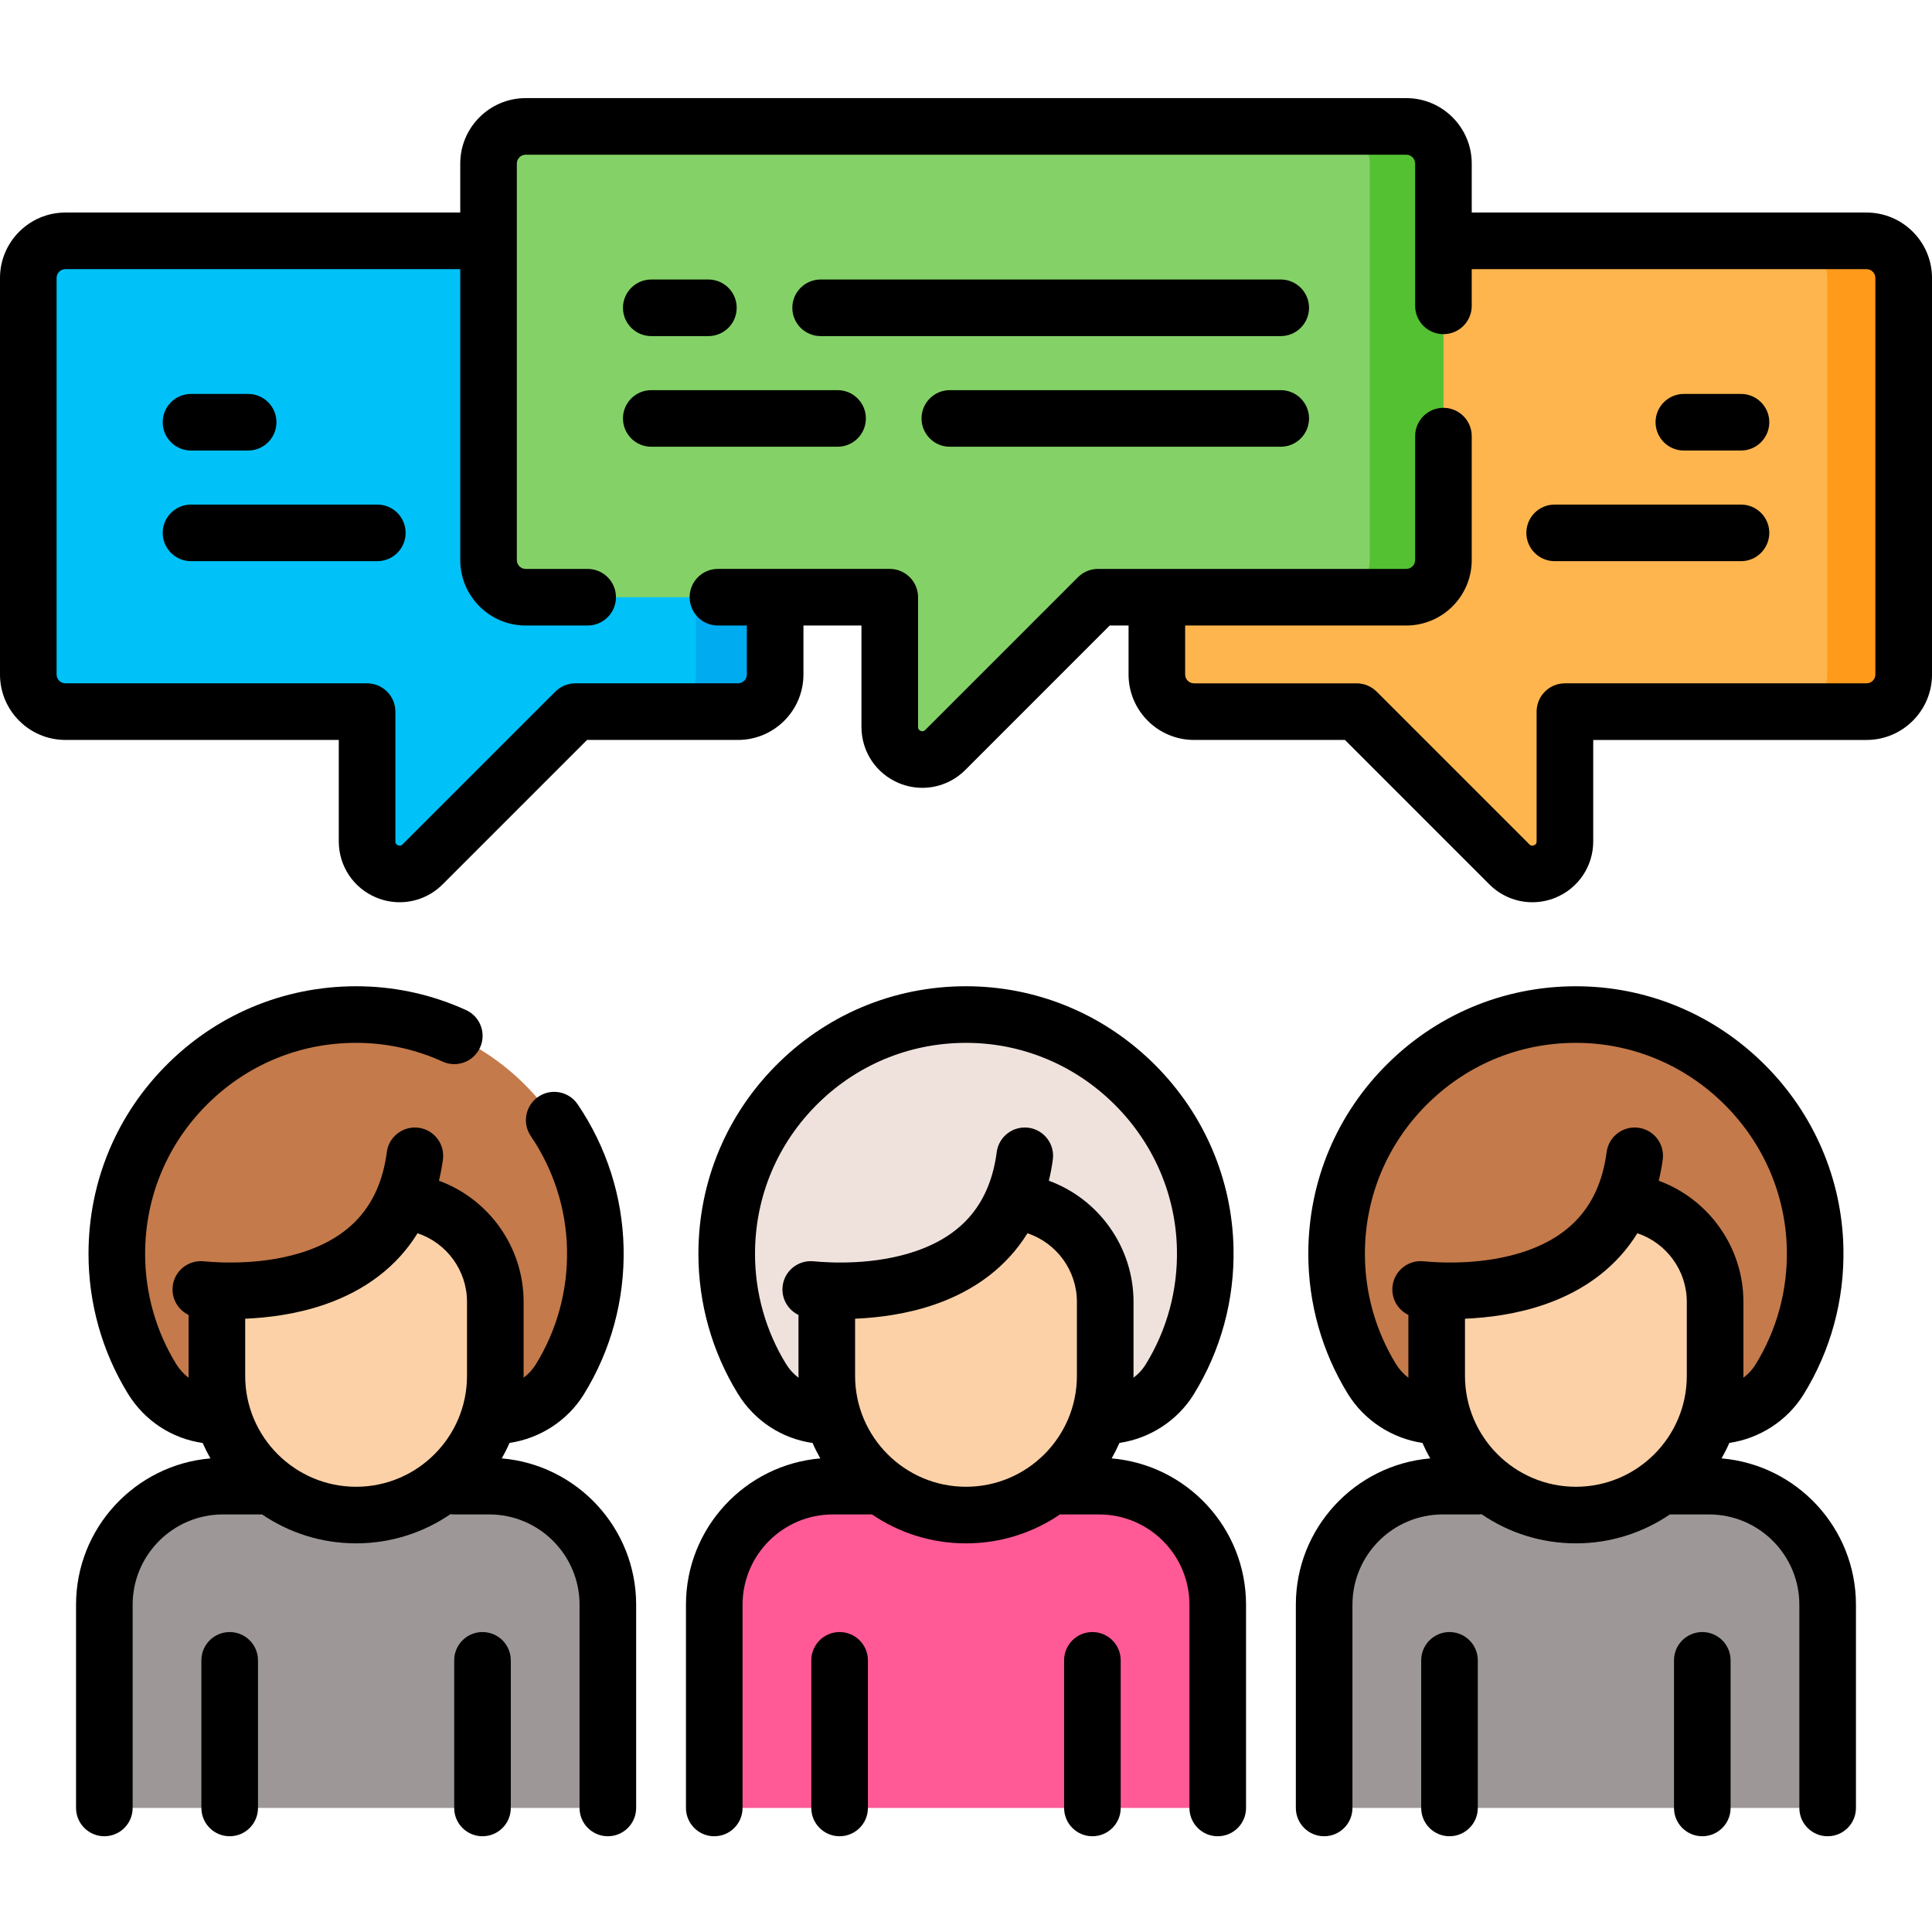 <svg height="512pt" viewBox="0 -26 512.002 512" width="512pt" xmlns="http://www.w3.org/2000/svg"><path d="m161.086 453.125h-133.434v-53.859c0-17.355 14.07-31.426 31.422-31.426h70.59c17.355 0 31.422 14.07 31.422 31.426zm0 0" fill="#9e9797"/><path d="m148.332 339.59c6.219-10.051 9.711-21.965 9.434-34.715-.73-33.691-28.188-61.199-61.879-61.988-35.715-.836-64.934 27.867-64.934 63.395 0 12.145 3.418 23.488 9.34 33.129 3.73 6.074 10.328 9.793 17.453 9.793h73.246c7.051-.004 13.633-3.621 17.34-9.613zm0 0" fill="#c47a4a"/><path d="m94.371 375.508c-20.375 0-36.895-16.516-36.895-36.891v-15.488c0-17.012 13.793-30.801 30.805-30.801h16.305c14.73 0 26.676 11.941 26.676 26.672v19.617c0 20.375-16.516 36.891-36.891 36.891zm0 0" fill="#fdd1a7"/><path d="m109.945 280.297c-5.738 43.453-59.027 35.148-59.027 35.148v-35.148zm0 0" fill="#c47a4a"/><path d="m322.715 453.125h-133.43v-53.859c0-17.355 14.066-31.426 31.422-31.426h70.586c17.355 0 31.422 14.07 31.422 31.426zm0 0" fill="#ff5a96"/><path d="m309.965 339.59c6.219-10.051 9.707-21.965 9.434-34.715-.734-33.691-28.191-61.199-61.883-61.988-35.715-.836-64.93 27.867-64.93 63.395 0 12.145 3.418 23.488 9.34 33.129 3.727 6.074 10.324 9.793 17.449 9.793h73.246c7.051-.004 13.633-3.621 17.344-9.613zm0 0" fill="#efe2dd"/><path d="m256 375.508c-20.375 0-36.891-16.516-36.891-36.891v-15.488c0-17.012 13.789-30.801 30.801-30.801h16.305c14.734 0 26.676 11.941 26.676 26.672v19.617c0 20.375-16.516 36.891-36.891 36.891zm0 0" fill="#fdd1a7"/><path d="m271.574 280.297c-5.738 43.453-59.027 35.148-59.027 35.148v-35.148zm0 0" fill="#efe2dd"/><path d="m484.348 453.125h-133.434v-53.859c0-17.355 14.07-31.426 31.422-31.426h70.59c17.352 0 31.422 14.07 31.422 31.426zm0 0" fill="#9e9797"/><path d="m471.594 339.59c6.219-10.051 9.711-21.965 9.434-34.715-.73-33.691-28.191-61.199-61.879-61.988-35.715-.836-64.934 27.867-64.934 63.395 0 12.145 3.418 23.488 9.34 33.129 3.73 6.074 10.324 9.793 17.449 9.793h73.246c7.055-.004 13.633-3.621 17.344-9.613zm0 0" fill="#c47a4a"/><path d="m417.629 375.508c-20.375 0-36.891-16.516-36.891-36.891v-15.488c0-17.012 13.789-30.801 30.801-30.801h16.309c14.73 0 26.676 11.941 26.676 26.672v19.617c0 20.375-16.52 36.891-36.895 36.891zm0 0" fill="#fdd1a7"/><path d="m433.207 280.297c-5.738 43.453-59.027 35.148-59.027 35.148v-35.148zm0 0" fill="#c47a4a"/><path d="m316.422 37.824h178.234c5.438 0 9.844 4.406 9.844 9.844v105.078c0 5.438-4.406 9.844-9.844 9.844h-79.938v34.391c0 7.676-9.281 11.52-14.707 6.09l-40.48-40.48h-43.109c-5.438 0-9.844-4.406-9.844-9.844v-105.078c0-5.438 4.41-9.844 9.844-9.844zm0 0" fill="#ffb54e"/><path d="m504.5 47.672v105.074c0 5.441-4.41 9.844-9.84 9.844h-20.27c5.438 0 9.848-4.402 9.848-9.844v-105.074c0-5.441-4.41-9.852-9.848-9.852h20.27c5.43 0 9.84 4.41 9.84 9.852zm0 0" fill="#ff9a1b"/><path d="m195.578 37.824h-178.234c-5.438 0-9.844 4.406-9.844 9.844v105.078c0 5.438 4.406 9.844 9.844 9.844h79.938v34.391c0 7.676 9.281 11.52 14.707 6.09l40.48-40.48h43.109c5.438 0 9.844-4.406 9.844-9.844v-105.078c0-5.438-4.41-9.844-9.844-9.844zm0 0" fill="#00c2f8"/><path d="m205.426 47.672v105.074c0 5.441-4.414 9.844-9.852 9.844h-20.969c5.438 0 9.84-4.402 9.84-9.844v-105.074c0-5.441-4.402-9.852-9.84-9.852h20.969c5.438 0 9.852 4.41 9.852 9.852zm0 0" fill="#00abef"/><path d="m372.684 7.5h-233.367c-5.438 0-9.844 4.406-9.844 9.844v105.082c0 5.434 4.406 9.844 9.844 9.844h96.48v34.387c0 7.676 9.277 11.52 14.707 6.094l40.48-40.48h81.699c5.438 0 9.844-4.41 9.844-9.844v-105.082c0-5.438-4.406-9.844-9.844-9.844zm0 0" fill="#84d267"/><path d="m382.527 17.344v105.082c0 5.438-4.41 9.84-9.848 9.84h-19.523c5.438 0 9.84-4.402 9.84-9.84v-105.082c0-5.438-4.402-9.84-9.84-9.84h19.523c5.438 0 9.848 4.402 9.848 9.84zm0 0" fill="#54c132"/><path d="m132.973 360.492c.754-1.328 1.445-2.695 2.062-4.102 8.055-1.195 15.363-5.887 19.676-12.855 7.203-11.641 10.852-25.066 10.551-38.824-.293-13.594-4.508-26.758-12.184-38.07-2.328-3.426-6.988-4.32-10.418-1.992-3.426 2.324-4.32 6.988-1.992 10.418 6.047 8.91 9.367 19.273 9.598 29.969.238 10.855-2.637 21.438-8.312 30.605-.844 1.363-1.941 2.531-3.207 3.473.004-.164.016-.328.016-.496v-19.617c0-14.477-9.176-27.238-22.434-32.094.43-1.82.797-3.684 1.051-5.625.543-4.105-2.344-7.875-6.453-8.418-4.105-.539-7.875 2.348-8.418 6.457-1.754 13.293-8.754 21.875-21.398 26.23-10.91 3.758-22.633 3.145-27.168 2.703-4.125-.395-7.789 2.621-8.188 6.742-.312 3.227 1.473 6.164 4.234 7.484-.004.219-.012.434-.012.648v15.488c0 .168.012.336.012.504-1.293-.973-2.418-2.195-3.305-3.637-5.383-8.766-8.227-18.863-8.227-29.203 0-15.184 5.98-29.387 16.844-40 10.859-10.605 25.188-16.266 40.414-15.895 7.473.172 14.73 1.84 21.578 4.949 3.77 1.715 8.215.047 9.93-3.723 1.715-3.773.047-8.219-3.723-9.934-8.699-3.953-17.93-6.066-27.438-6.289-19.258-.438-37.473 6.707-51.242 20.164-13.777 13.457-21.363 31.473-21.363 50.727 0 13.117 3.613 25.93 10.445 37.055 4.426 7.203 11.645 11.895 19.805 13.07.617 1.402 1.305 2.766 2.059 4.09-19.918 1.688-35.613 18.426-35.613 38.77v53.863c0 4.141 3.359 7.5 7.5 7.5 4.145 0 7.5-3.359 7.5-7.5v-53.863c0-13.191 10.734-23.922 23.922-23.922h10.387c7.109 4.836 15.684 7.664 24.91 7.664 9.27 0 17.883-2.859 25.012-7.738.332.043.668.074 1.012.074h9.27c13.191 0 23.922 10.73 23.922 23.922v53.863c0 4.141 3.359 7.5 7.5 7.5 4.141 0 7.5-3.359 7.5-7.5v-53.863c0-20.348-15.695-37.086-35.613-38.773zm-67.996-21.875v-15.141c6.23-.273 13.699-1.223 21.02-3.746 10.977-3.781 19.273-10.199 24.664-18.906 7.711 2.574 13.102 9.863 13.102 18.176v19.617c0 16.207-13.184 29.391-29.391 29.391-16.207 0-29.395-13.184-29.395-29.391zm0 0"/><path d="m60.871 406.512c-4.141 0-7.5 3.355-7.5 7.5v39.113c0 4.145 3.359 7.5 7.5 7.5 4.145 0 7.5-3.355 7.5-7.5v-39.113c0-4.145-3.355-7.5-7.5-7.5zm0 0"/><path d="m127.867 406.512c-4.141 0-7.5 3.355-7.5 7.5v39.113c0 4.145 3.359 7.5 7.5 7.5 4.145 0 7.5-3.355 7.5-7.5v-39.113c0-4.145-3.355-7.5-7.5-7.5zm0 0"/><path d="m294.602 360.492c.758-1.328 1.445-2.695 2.062-4.102 8.055-1.191 15.363-5.887 19.676-12.855 7.203-11.641 10.855-25.066 10.555-38.824-.395-18.234-7.773-35.445-20.77-48.469-13-13.02-30.199-20.426-48.43-20.855-19.27-.449-37.473 6.711-51.246 20.168-13.777 13.457-21.363 31.473-21.363 50.727 0 13.117 3.613 25.93 10.449 37.055 4.422 7.203 11.641 11.895 19.805 13.07.613 1.402 1.301 2.766 2.055 4.086-19.914 1.688-35.609 18.426-35.609 38.773v53.863c0 4.141 3.355 7.5 7.5 7.5 4.141 0 7.5-3.359 7.5-7.5v-53.863c0-13.191 10.73-23.922 23.922-23.922h10.387c7.105 4.836 15.68 7.664 24.906 7.664 9.223 0 17.801-2.828 24.906-7.664h10.387c13.191 0 23.922 10.73 23.922 23.922v53.863c0 4.141 3.359 7.5 7.5 7.5 4.145 0 7.5-3.359 7.5-7.5v-53.863c0-20.348-15.695-37.086-35.613-38.773zm-86.285-25.008c-5.387-8.766-8.23-18.863-8.23-29.203 0-15.184 5.984-29.387 16.844-40 10.859-10.605 25.23-16.25 40.414-15.898 14.355.336 27.906 6.184 38.164 16.457 10.262 10.277 16.082 23.84 16.391 38.195.234 10.855-2.637 21.438-8.312 30.605-.844 1.363-1.941 2.531-3.207 3.473.004-.164.016-.328.016-.496v-19.617c0-14.473-9.18-27.238-22.434-32.094.43-1.82.797-3.684 1.051-5.625.543-4.105-2.348-7.875-6.453-8.418-4.102-.539-7.875 2.348-8.418 6.457-1.754 13.293-8.754 21.875-21.398 26.23-10.91 3.758-22.633 3.145-27.168 2.703-4.129-.395-7.789 2.621-8.188 6.742-.312 3.227 1.473 6.168 4.234 7.488-.004.215-.016.43-.016.648v15.484c0 .168.012.336.016.504-1.293-.973-2.422-2.195-3.305-3.637zm18.293 3.133v-15.141c6.227-.273 13.699-1.223 21.02-3.746 10.973-3.781 19.27-10.199 24.66-18.906 7.711 2.574 13.102 9.867 13.102 18.176v19.617c0 16.207-13.184 29.391-29.391 29.391s-29.391-13.184-29.391-29.391zm0 0"/><path d="m222.504 406.512c-4.145 0-7.5 3.355-7.5 7.5v39.113c0 4.145 3.355 7.5 7.5 7.5 4.141 0 7.5-3.355 7.5-7.5v-39.113c0-4.145-3.359-7.5-7.5-7.5zm0 0"/><path d="m289.5 406.512c-4.145 0-7.5 3.355-7.5 7.5v39.113c0 4.145 3.355 7.5 7.5 7.5 4.141 0 7.5-3.355 7.5-7.5v-39.113c0-4.145-3.359-7.5-7.5-7.5zm0 0"/><path d="m456.234 360.492c.754-1.328 1.445-2.695 2.059-4.102 8.059-1.191 15.363-5.887 19.68-12.855 7.203-11.641 10.852-25.066 10.551-38.824-.395-18.23-7.77-35.445-20.77-48.469-13-13.02-30.199-20.426-48.43-20.852-19.254-.445-37.473 6.707-51.246 20.164-13.777 13.457-21.363 31.473-21.363 50.73 0 13.113 3.613 25.926 10.449 37.051 4.348 7.082 11.703 11.848 19.797 13.055.617 1.406 1.309 2.777 2.062 4.105-19.914 1.688-35.609 18.426-35.609 38.77v53.863c0 4.141 3.359 7.5 7.5 7.5 4.141 0 7.5-3.359 7.5-7.5v-53.863c0-13.191 10.73-23.922 23.922-23.922h9.332c.324 0 .645-.027.957-.066 7.129 4.875 15.738 7.73 25.004 7.73 9.227 0 17.801-2.828 24.906-7.664h10.391c13.191 0 23.922 10.73 23.922 23.922v53.863c0 4.141 3.359 7.5 7.5 7.5s7.5-3.359 7.5-7.5v-53.863c0-20.348-15.695-37.09-35.613-38.773zm-86.289-25.008c-5.383-8.766-8.23-18.863-8.23-29.203 0-15.184 5.984-29.387 16.848-40 10.855-10.605 25.188-16.258 40.41-15.898 14.355.336 27.91 6.184 38.168 16.457 10.258 10.277 16.078 23.84 16.391 38.195.234 10.855-2.641 21.438-8.312 30.605-.844 1.363-1.945 2.531-3.211 3.473.004-.164.016-.332.016-.496v-19.617c0-14.457-9.184-27.234-22.434-32.09.43-1.824.797-3.688 1.055-5.629.539-4.105-2.348-7.875-6.457-8.418-4.102-.539-7.871 2.348-8.414 6.457-1.758 13.293-8.758 21.875-21.402 26.23-10.91 3.758-22.633 3.145-27.168 2.703-4.121-.395-7.789 2.621-8.188 6.742-.312 3.227 1.473 6.164 4.238 7.484-.004.219-.016.434-.016.648v15.488c0 .168.012.336.016.504-1.297-.973-2.422-2.195-3.309-3.637zm18.293 3.133v-15.141c6.23-.273 13.699-1.223 21.02-3.746 10.977-3.781 19.273-10.199 24.664-18.906 7.707 2.574 13.102 9.879 13.102 18.176v19.617c0 16.207-13.188 29.391-29.395 29.391-16.207 0-29.391-13.184-29.391-29.391zm0 0"/><path d="m384.133 406.512c-4.141 0-7.5 3.355-7.5 7.5v39.113c0 4.145 3.359 7.5 7.5 7.5 4.141 0 7.5-3.355 7.5-7.5v-39.113c0-4.145-3.359-7.5-7.5-7.5zm0 0"/><path d="m451.129 406.512c-4.141 0-7.5 3.355-7.5 7.5v39.113c0 4.145 3.359 7.5 7.5 7.5s7.5-3.355 7.5-7.5v-39.113c0-4.145-3.359-7.5-7.5-7.5zm0 0"/><path d="m494.656 30.324h-104.629v-12.98c0-9.562-7.781-17.344-17.344-17.344h-233.367c-9.562 0-17.344 7.781-17.344 17.344v12.98h-104.629c-9.562 0-17.344 7.781-17.344 17.344v105.082c0 9.562 7.781 17.344 17.344 17.344h72.438v26.887c0 6.539 3.906 12.387 9.949 14.887 2.008.832 4.105 1.234 6.184 1.234 4.188 0 8.289-1.637 11.379-4.727l38.285-38.285h40c9.562 0 17.344-7.777 17.344-17.344v-12.98h15.375v26.891c0 6.543 3.906 12.383 9.949 14.887 2.004.832 4.102 1.238 6.184 1.238 4.188 0 8.289-1.641 11.379-4.73l38.281-38.285h4.992v12.98c0 9.562 7.781 17.344 17.344 17.344h40l38.281 38.285c3.09 3.09 7.195 4.727 11.379 4.727 2.082 0 4.18-.402 6.188-1.234 6.043-2.5 9.949-8.348 9.949-14.887v-26.887h72.438c9.562 0 17.344-7.781 17.344-17.344v-105.082c-.004-9.562-7.785-17.344-17.348-17.344zm2.344 122.422c0 1.293-1.051 2.344-2.344 2.344h-79.938c-4.141 0-7.5 3.359-7.5 7.5v34.387c0 .227 0 .746-.688 1.031-.691.285-1.059-.082-1.219-.242l-40.48-40.477c-1.406-1.406-3.312-2.199-5.301-2.199h-43.109c-1.289 0-2.344-1.051-2.344-2.344v-12.98h58.605c9.562 0 17.344-7.777 17.344-17.344v-32.848c0-4.141-3.359-7.5-7.5-7.5s-7.5 3.359-7.5 7.5v32.848c0 1.293-1.051 2.344-2.344 2.344h-81.699c-1.988 0-3.898.793-5.305 2.199l-40.48 40.48c-.156.156-.527.523-1.215.242-.688-.289-.688-.809-.688-1.031v-34.391c0-4.141-3.359-7.5-7.5-7.5h-45.535c-4.141 0-7.5 3.359-7.5 7.5 0 4.145 3.359 7.5 7.5 7.5h7.66v12.98c0 1.293-1.051 2.344-2.344 2.344h-43.109c-1.988 0-3.895.793-5.301 2.199l-40.48 40.477c-.156.16-.527.527-1.215.242-.688-.285-.688-.805-.688-1.031v-34.387c0-4.141-3.359-7.5-7.504-7.5h-79.938c-1.293 0-2.344-1.051-2.344-2.344v-105.078c0-1.293 1.051-2.344 2.344-2.344h104.629v77.102c0 9.562 7.781 17.344 17.344 17.344h16.422c4.141 0 7.5-3.359 7.5-7.5 0-4.145-3.359-7.5-7.5-7.5h-16.422c-1.293 0-2.344-1.051-2.344-2.344v-105.082c0-1.289 1.051-2.344 2.344-2.344h233.367c1.293 0 2.344 1.051 2.344 2.344v37.711c0 4.141 3.355 7.5 7.5 7.5 4.141 0 7.5-3.359 7.5-7.5v-9.73h104.629c1.289 0 2.34 1.051 2.34 2.344v105.078zm0 0"/><path d="m461.383 107.715h-49.379c-4.145 0-7.5 3.355-7.5 7.5 0 4.141 3.355 7.5 7.5 7.5h49.379c4.141 0 7.5-3.359 7.5-7.5 0-4.145-3.359-7.5-7.5-7.5zm0 0"/><path d="m461.383 78.395h-15.141c-4.145 0-7.5 3.355-7.5 7.5 0 4.141 3.355 7.5 7.5 7.5h15.141c4.141 0 7.5-3.359 7.5-7.5 0-4.145-3.359-7.5-7.5-7.5zm0 0"/><path d="m99.996 107.715h-49.379c-4.141 0-7.5 3.355-7.5 7.5 0 4.141 3.359 7.5 7.5 7.5h49.379c4.145 0 7.5-3.359 7.5-7.5 0-4.145-3.355-7.5-7.5-7.5zm0 0"/><path d="m50.617 93.395h15.145c4.141 0 7.5-3.359 7.5-7.5 0-4.145-3.359-7.5-7.5-7.5h-15.145c-4.141 0-7.5 3.355-7.5 7.5 0 4.141 3.359 7.5 7.5 7.5zm0 0"/><path d="m221.969 77.391h-49.375c-4.145 0-7.5 3.359-7.5 7.5s3.355 7.5 7.5 7.5h49.375c4.145 0 7.5-3.359 7.5-7.5s-3.355-7.5-7.5-7.5zm0 0"/><path d="m172.594 63.07h15.137c4.145 0 7.5-3.359 7.5-7.5 0-4.141-3.355-7.5-7.5-7.5h-15.137c-4.145 0-7.5 3.359-7.5 7.5 0 4.141 3.355 7.5 7.5 7.5zm0 0"/><path d="m339.41 48.07h-121.934c-4.141 0-7.5 3.359-7.5 7.5 0 4.141 3.359 7.5 7.5 7.5h121.934c4.141 0 7.5-3.359 7.5-7.5 0-4.141-3.359-7.5-7.5-7.5zm0 0"/><path d="m339.41 77.391h-87.695c-4.145 0-7.5 3.359-7.5 7.5s3.355 7.5 7.5 7.5h87.695c4.141 0 7.5-3.359 7.5-7.5s-3.359-7.5-7.5-7.5zm0 0"/></svg>